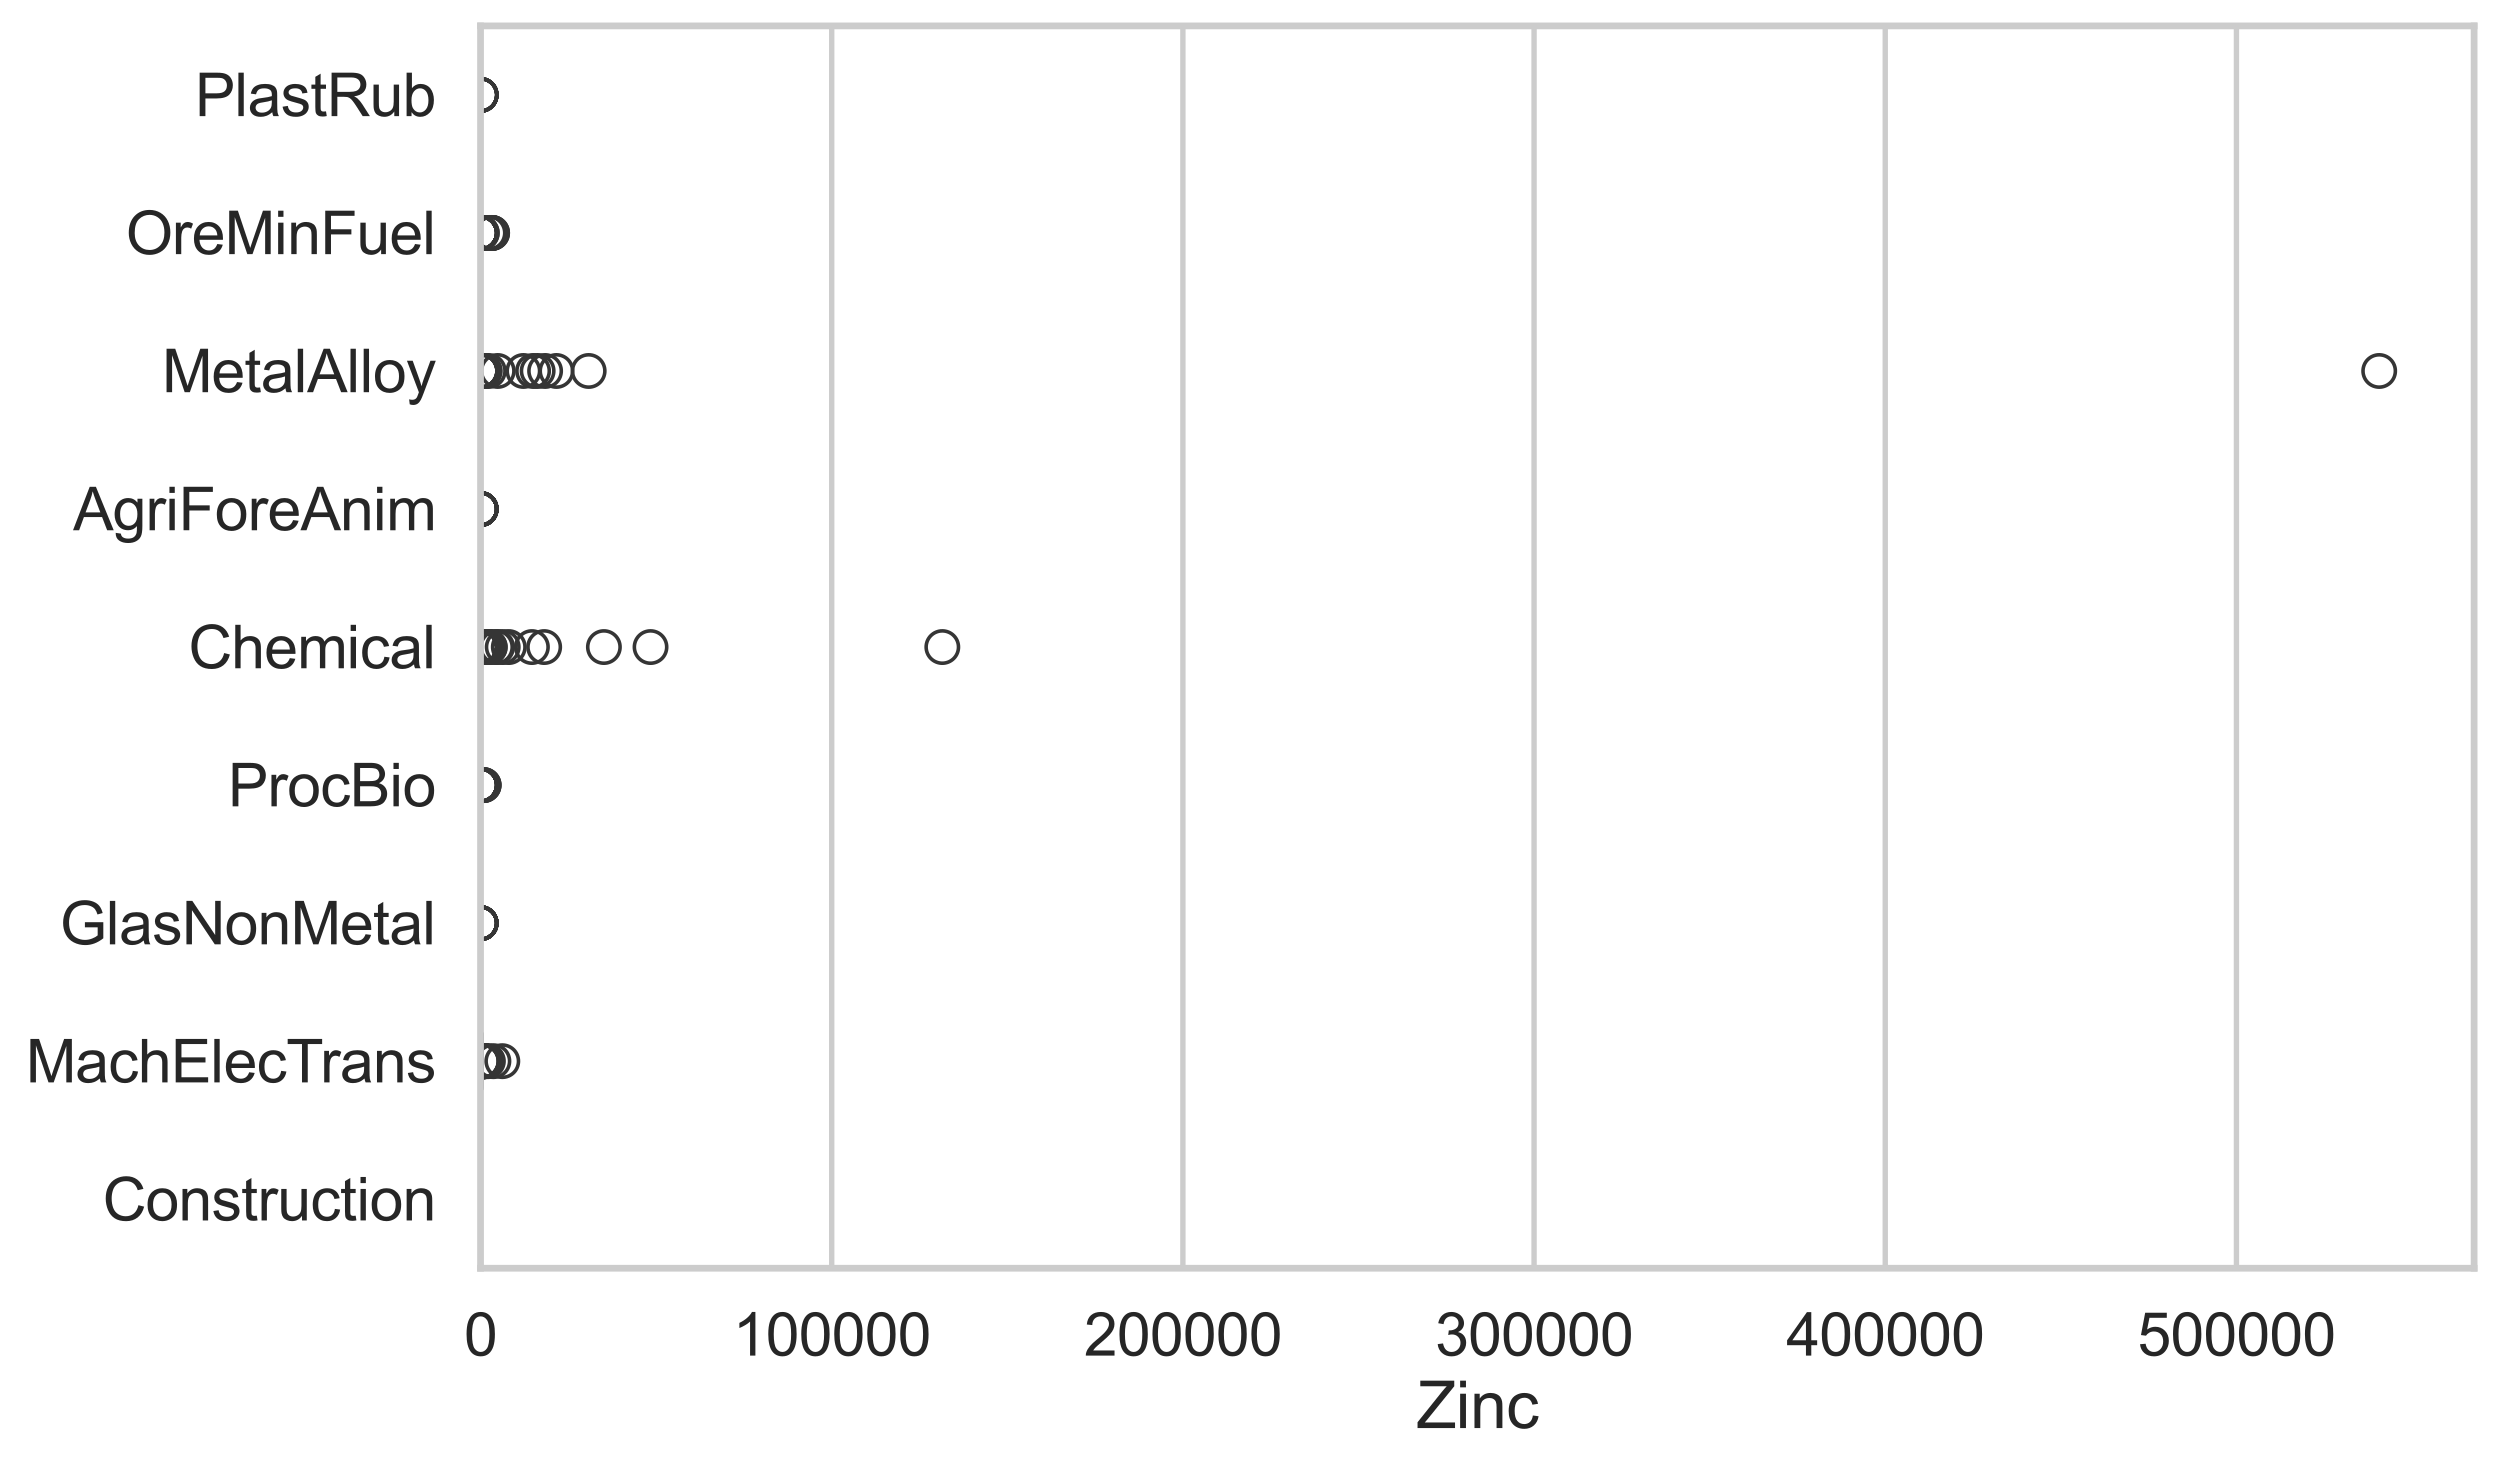 <?xml version="1.0" encoding="utf-8" standalone="no"?>
<!DOCTYPE svg PUBLIC "-//W3C//DTD SVG 1.1//EN"
  "http://www.w3.org/Graphics/SVG/1.1/DTD/svg11.dtd">
<svg xmlns:xlink="http://www.w3.org/1999/xlink" width="695.577pt" height="408.111pt" viewBox="0 0 695.577 408.111" xmlns="http://www.w3.org/2000/svg" version="1.1">
 <defs>
  <style type="text/css">*{stroke-linejoin: round; stroke-linecap: butt}</style>
 </defs>
 <g id="figure_1">
  <g id="patch_1">
   <path d="M 0 408.111 
L 695.577 408.111 
L 695.577 0 
L 0 0 
z
" style="fill: #ffffff"/>
  </g>
  <g id="axes_1">
   <g id="patch_2">
    <path d="M 133.697 352.86 
L 688.377 352.86 
L 688.377 7.2 
L 133.697 7.2 
z
" style="fill: #ffffff"/>
   </g>
   <g id="matplotlib.axis_1">
    <g id="xtick_1">
     <g id="line2d_1">
      <path d="M 133.697 352.86 
L 133.697 7.2 
" clip-path="url(#padc899a356)" style="fill: none; stroke: #cccccc; stroke-width: 1.5; stroke-linecap: round"/>
     </g>
     <g id="text_1">
      <!-- 0 -->
      <g style="fill: #262626" transform="translate(129.109 377.17) scale(0.165 -0.165)">
       <defs>
        <path id="ArialMT-30" d="M 266 2259 
Q 266 3072 433 3567 
Q 600 4063 929 4331 
Q 1259 4600 1759 4600 
Q 2128 4600 2406 4451 
Q 2684 4303 2865 4023 
Q 3047 3744 3150 3342 
Q 3253 2941 3253 2259 
Q 3253 1453 3087 958 
Q 2922 463 2592 192 
Q 2263 -78 1759 -78 
Q 1097 -78 719 397 
Q 266 969 266 2259 
z
M 844 2259 
Q 844 1131 1108 757 
Q 1372 384 1759 384 
Q 2147 384 2411 759 
Q 2675 1134 2675 2259 
Q 2675 3391 2411 3762 
Q 2147 4134 1753 4134 
Q 1366 4134 1134 3806 
Q 844 3388 844 2259 
z
" transform="scale(0.016)"/>
       </defs>
       <use xlink:href="#ArialMT-30"/>
      </g>
     </g>
    </g>
    <g id="xtick_2">
     <g id="line2d_2">
      <path d="M 231.407 352.86 
L 231.407 7.2 
" clip-path="url(#padc899a356)" style="fill: none; stroke: #cccccc; stroke-width: 1.5; stroke-linecap: round"/>
     </g>
     <g id="text_2">
      <!-- 100000 -->
      <g style="fill: #262626" transform="translate(203.88 377.17) scale(0.165 -0.165)">
       <defs>
        <path id="ArialMT-31" d="M 2384 0 
L 1822 0 
L 1822 3584 
Q 1619 3391 1289 3197 
Q 959 3003 697 2906 
L 697 3450 
Q 1169 3672 1522 3987 
Q 1875 4303 2022 4600 
L 2384 4600 
L 2384 0 
z
" transform="scale(0.016)"/>
       </defs>
       <use xlink:href="#ArialMT-31"/>
       <use xlink:href="#ArialMT-30" transform="translate(55.615 0)"/>
       <use xlink:href="#ArialMT-30" transform="translate(111.23 0)"/>
       <use xlink:href="#ArialMT-30" transform="translate(166.846 0)"/>
       <use xlink:href="#ArialMT-30" transform="translate(222.461 0)"/>
       <use xlink:href="#ArialMT-30" transform="translate(278.076 0)"/>
      </g>
     </g>
    </g>
    <g id="xtick_3">
     <g id="line2d_3">
      <path d="M 329.116 352.86 
L 329.116 7.2 
" clip-path="url(#padc899a356)" style="fill: none; stroke: #cccccc; stroke-width: 1.5; stroke-linecap: round"/>
     </g>
     <g id="text_3">
      <!-- 200000 -->
      <g style="fill: #262626" transform="translate(301.59 377.17) scale(0.165 -0.165)">
       <defs>
        <path id="ArialMT-32" d="M 3222 541 
L 3222 0 
L 194 0 
Q 188 203 259 391 
Q 375 700 629 1000 
Q 884 1300 1366 1694 
Q 2113 2306 2375 2664 
Q 2638 3022 2638 3341 
Q 2638 3675 2398 3904 
Q 2159 4134 1775 4134 
Q 1369 4134 1125 3890 
Q 881 3647 878 3216 
L 300 3275 
Q 359 3922 746 4261 
Q 1134 4600 1788 4600 
Q 2447 4600 2831 4234 
Q 3216 3869 3216 3328 
Q 3216 3053 3103 2787 
Q 2991 2522 2730 2228 
Q 2469 1934 1863 1422 
Q 1356 997 1212 845 
Q 1069 694 975 541 
L 3222 541 
z
" transform="scale(0.016)"/>
       </defs>
       <use xlink:href="#ArialMT-32"/>
       <use xlink:href="#ArialMT-30" transform="translate(55.615 0)"/>
       <use xlink:href="#ArialMT-30" transform="translate(111.23 0)"/>
       <use xlink:href="#ArialMT-30" transform="translate(166.846 0)"/>
       <use xlink:href="#ArialMT-30" transform="translate(222.461 0)"/>
       <use xlink:href="#ArialMT-30" transform="translate(278.076 0)"/>
      </g>
     </g>
    </g>
    <g id="xtick_4">
     <g id="line2d_4">
      <path d="M 426.826 352.86 
L 426.826 7.2 
" clip-path="url(#padc899a356)" style="fill: none; stroke: #cccccc; stroke-width: 1.5; stroke-linecap: round"/>
     </g>
     <g id="text_4">
      <!-- 300000 -->
      <g style="fill: #262626" transform="translate(399.3 377.17) scale(0.165 -0.165)">
       <defs>
        <path id="ArialMT-33" d="M 269 1209 
L 831 1284 
Q 928 806 1161 595 
Q 1394 384 1728 384 
Q 2125 384 2398 659 
Q 2672 934 2672 1341 
Q 2672 1728 2419 1979 
Q 2166 2231 1775 2231 
Q 1616 2231 1378 2169 
L 1441 2663 
Q 1497 2656 1531 2656 
Q 1891 2656 2178 2843 
Q 2466 3031 2466 3422 
Q 2466 3731 2256 3934 
Q 2047 4138 1716 4138 
Q 1388 4138 1169 3931 
Q 950 3725 888 3313 
L 325 3413 
Q 428 3978 793 4289 
Q 1159 4600 1703 4600 
Q 2078 4600 2393 4439 
Q 2709 4278 2876 4000 
Q 3044 3722 3044 3409 
Q 3044 3113 2884 2869 
Q 2725 2625 2413 2481 
Q 2819 2388 3044 2092 
Q 3269 1797 3269 1353 
Q 3269 753 2831 336 
Q 2394 -81 1725 -81 
Q 1122 -81 723 278 
Q 325 638 269 1209 
z
" transform="scale(0.016)"/>
       </defs>
       <use xlink:href="#ArialMT-33"/>
       <use xlink:href="#ArialMT-30" transform="translate(55.615 0)"/>
       <use xlink:href="#ArialMT-30" transform="translate(111.23 0)"/>
       <use xlink:href="#ArialMT-30" transform="translate(166.846 0)"/>
       <use xlink:href="#ArialMT-30" transform="translate(222.461 0)"/>
       <use xlink:href="#ArialMT-30" transform="translate(278.076 0)"/>
      </g>
     </g>
    </g>
    <g id="xtick_5">
     <g id="line2d_5">
      <path d="M 524.536 352.86 
L 524.536 7.2 
" clip-path="url(#padc899a356)" style="fill: none; stroke: #cccccc; stroke-width: 1.5; stroke-linecap: round"/>
     </g>
     <g id="text_5">
      <!-- 400000 -->
      <g style="fill: #262626" transform="translate(497.009 377.17) scale(0.165 -0.165)">
       <defs>
        <path id="ArialMT-34" d="M 2069 0 
L 2069 1097 
L 81 1097 
L 81 1613 
L 2172 4581 
L 2631 4581 
L 2631 1613 
L 3250 1613 
L 3250 1097 
L 2631 1097 
L 2631 0 
L 2069 0 
z
M 2069 1613 
L 2069 3678 
L 634 1613 
L 2069 1613 
z
" transform="scale(0.016)"/>
       </defs>
       <use xlink:href="#ArialMT-34"/>
       <use xlink:href="#ArialMT-30" transform="translate(55.615 0)"/>
       <use xlink:href="#ArialMT-30" transform="translate(111.23 0)"/>
       <use xlink:href="#ArialMT-30" transform="translate(166.846 0)"/>
       <use xlink:href="#ArialMT-30" transform="translate(222.461 0)"/>
       <use xlink:href="#ArialMT-30" transform="translate(278.076 0)"/>
      </g>
     </g>
    </g>
    <g id="xtick_6">
     <g id="line2d_6">
      <path d="M 622.246 352.86 
L 622.246 7.2 
" clip-path="url(#padc899a356)" style="fill: none; stroke: #cccccc; stroke-width: 1.5; stroke-linecap: round"/>
     </g>
     <g id="text_6">
      <!-- 500000 -->
      <g style="fill: #262626" transform="translate(594.719 377.17) scale(0.165 -0.165)">
       <defs>
        <path id="ArialMT-35" d="M 266 1200 
L 856 1250 
Q 922 819 1161 601 
Q 1400 384 1738 384 
Q 2144 384 2425 690 
Q 2706 997 2706 1503 
Q 2706 1984 2436 2262 
Q 2166 2541 1728 2541 
Q 1456 2541 1237 2417 
Q 1019 2294 894 2097 
L 366 2166 
L 809 4519 
L 3088 4519 
L 3088 3981 
L 1259 3981 
L 1013 2750 
Q 1425 3038 1878 3038 
Q 2478 3038 2890 2622 
Q 3303 2206 3303 1553 
Q 3303 931 2941 478 
Q 2500 -78 1738 -78 
Q 1113 -78 717 272 
Q 322 622 266 1200 
z
" transform="scale(0.016)"/>
       </defs>
       <use xlink:href="#ArialMT-35"/>
       <use xlink:href="#ArialMT-30" transform="translate(55.615 0)"/>
       <use xlink:href="#ArialMT-30" transform="translate(111.23 0)"/>
       <use xlink:href="#ArialMT-30" transform="translate(166.846 0)"/>
       <use xlink:href="#ArialMT-30" transform="translate(222.461 0)"/>
       <use xlink:href="#ArialMT-30" transform="translate(278.076 0)"/>
      </g>
     </g>
    </g>
    <g id="text_7">
     <!-- Zinc -->
     <g style="fill: #262626" transform="translate(394.035 397.334) scale(0.18 -0.18)">
      <defs>
       <path id="ArialMT-5a" d="M 128 0 
L 128 563 
L 2475 3497 
Q 2725 3809 2950 4041 
L 394 4041 
L 394 4581 
L 3675 4581 
L 3675 4041 
L 1103 863 
L 825 541 
L 3750 541 
L 3750 0 
L 128 0 
z
" transform="scale(0.016)"/>
       <path id="ArialMT-69" d="M 425 3934 
L 425 4581 
L 988 4581 
L 988 3934 
L 425 3934 
z
M 425 0 
L 425 3319 
L 988 3319 
L 988 0 
L 425 0 
z
" transform="scale(0.016)"/>
       <path id="ArialMT-6e" d="M 422 0 
L 422 3319 
L 928 3319 
L 928 2847 
Q 1294 3394 1984 3394 
Q 2284 3394 2536 3286 
Q 2788 3178 2913 3003 
Q 3038 2828 3088 2588 
Q 3119 2431 3119 2041 
L 3119 0 
L 2556 0 
L 2556 2019 
Q 2556 2363 2490 2533 
Q 2425 2703 2258 2804 
Q 2091 2906 1866 2906 
Q 1506 2906 1245 2678 
Q 984 2450 984 1813 
L 984 0 
L 422 0 
z
" transform="scale(0.016)"/>
       <path id="ArialMT-63" d="M 2588 1216 
L 3141 1144 
Q 3050 572 2676 248 
Q 2303 -75 1759 -75 
Q 1078 -75 664 370 
Q 250 816 250 1647 
Q 250 2184 428 2587 
Q 606 2991 970 3192 
Q 1334 3394 1763 3394 
Q 2303 3394 2647 3120 
Q 2991 2847 3088 2344 
L 2541 2259 
Q 2463 2594 2264 2762 
Q 2066 2931 1784 2931 
Q 1359 2931 1093 2626 
Q 828 2322 828 1663 
Q 828 994 1084 691 
Q 1341 388 1753 388 
Q 2084 388 2306 591 
Q 2528 794 2588 1216 
z
" transform="scale(0.016)"/>
      </defs>
      <use xlink:href="#ArialMT-5a"/>
      <use xlink:href="#ArialMT-69" transform="translate(61.084 0)"/>
      <use xlink:href="#ArialMT-6e" transform="translate(83.301 0)"/>
      <use xlink:href="#ArialMT-63" transform="translate(138.916 0)"/>
     </g>
    </g>
   </g>
   <g id="matplotlib.axis_2">
    <g id="ytick_1">
     <g id="text_8">
      <!-- PlastRub -->
      <g style="fill: #262626" transform="translate(54.248 32.309) scale(0.165 -0.165)">
       <defs>
        <path id="ArialMT-50" d="M 494 0 
L 494 4581 
L 2222 4581 
Q 2678 4581 2919 4538 
Q 3256 4481 3484 4323 
Q 3713 4166 3852 3881 
Q 3991 3597 3991 3256 
Q 3991 2672 3619 2267 
Q 3247 1863 2275 1863 
L 1100 1863 
L 1100 0 
L 494 0 
z
M 1100 2403 
L 2284 2403 
Q 2872 2403 3119 2622 
Q 3366 2841 3366 3238 
Q 3366 3525 3220 3729 
Q 3075 3934 2838 4000 
Q 2684 4041 2272 4041 
L 1100 4041 
L 1100 2403 
z
" transform="scale(0.016)"/>
        <path id="ArialMT-6c" d="M 409 0 
L 409 4581 
L 972 4581 
L 972 0 
L 409 0 
z
" transform="scale(0.016)"/>
        <path id="ArialMT-61" d="M 2588 409 
Q 2275 144 1986 34 
Q 1697 -75 1366 -75 
Q 819 -75 525 192 
Q 231 459 231 875 
Q 231 1119 342 1320 
Q 453 1522 633 1644 
Q 813 1766 1038 1828 
Q 1203 1872 1538 1913 
Q 2219 1994 2541 2106 
Q 2544 2222 2544 2253 
Q 2544 2597 2384 2738 
Q 2169 2928 1744 2928 
Q 1347 2928 1158 2789 
Q 969 2650 878 2297 
L 328 2372 
Q 403 2725 575 2942 
Q 747 3159 1072 3276 
Q 1397 3394 1825 3394 
Q 2250 3394 2515 3294 
Q 2781 3194 2906 3042 
Q 3031 2891 3081 2659 
Q 3109 2516 3109 2141 
L 3109 1391 
Q 3109 606 3145 398 
Q 3181 191 3288 0 
L 2700 0 
Q 2613 175 2588 409 
z
M 2541 1666 
Q 2234 1541 1622 1453 
Q 1275 1403 1131 1340 
Q 988 1278 909 1158 
Q 831 1038 831 891 
Q 831 666 1001 516 
Q 1172 366 1500 366 
Q 1825 366 2078 508 
Q 2331 650 2450 897 
Q 2541 1088 2541 1459 
L 2541 1666 
z
" transform="scale(0.016)"/>
        <path id="ArialMT-73" d="M 197 991 
L 753 1078 
Q 800 744 1014 566 
Q 1228 388 1613 388 
Q 2000 388 2187 545 
Q 2375 703 2375 916 
Q 2375 1106 2209 1216 
Q 2094 1291 1634 1406 
Q 1016 1563 777 1677 
Q 538 1791 414 1992 
Q 291 2194 291 2438 
Q 291 2659 392 2848 
Q 494 3038 669 3163 
Q 800 3259 1026 3326 
Q 1253 3394 1513 3394 
Q 1903 3394 2198 3281 
Q 2494 3169 2634 2976 
Q 2775 2784 2828 2463 
L 2278 2388 
Q 2241 2644 2061 2787 
Q 1881 2931 1553 2931 
Q 1166 2931 1000 2803 
Q 834 2675 834 2503 
Q 834 2394 903 2306 
Q 972 2216 1119 2156 
Q 1203 2125 1616 2013 
Q 2213 1853 2448 1751 
Q 2684 1650 2818 1456 
Q 2953 1263 2953 975 
Q 2953 694 2789 445 
Q 2625 197 2315 61 
Q 2006 -75 1616 -75 
Q 969 -75 630 194 
Q 291 463 197 991 
z
" transform="scale(0.016)"/>
        <path id="ArialMT-74" d="M 1650 503 
L 1731 6 
Q 1494 -44 1306 -44 
Q 1000 -44 831 53 
Q 663 150 594 308 
Q 525 466 525 972 
L 525 2881 
L 113 2881 
L 113 3319 
L 525 3319 
L 525 4141 
L 1084 4478 
L 1084 3319 
L 1650 3319 
L 1650 2881 
L 1084 2881 
L 1084 941 
Q 1084 700 1114 631 
Q 1144 563 1211 522 
Q 1278 481 1403 481 
Q 1497 481 1650 503 
z
" transform="scale(0.016)"/>
        <path id="ArialMT-52" d="M 503 0 
L 503 4581 
L 2534 4581 
Q 3147 4581 3465 4457 
Q 3784 4334 3975 4021 
Q 4166 3709 4166 3331 
Q 4166 2844 3850 2509 
Q 3534 2175 2875 2084 
Q 3116 1969 3241 1856 
Q 3506 1613 3744 1247 
L 4541 0 
L 3778 0 
L 3172 953 
Q 2906 1366 2734 1584 
Q 2563 1803 2427 1890 
Q 2291 1978 2150 2013 
Q 2047 2034 1813 2034 
L 1109 2034 
L 1109 0 
L 503 0 
z
M 1109 2559 
L 2413 2559 
Q 2828 2559 3062 2645 
Q 3297 2731 3419 2920 
Q 3541 3109 3541 3331 
Q 3541 3656 3305 3865 
Q 3069 4075 2559 4075 
L 1109 4075 
L 1109 2559 
z
" transform="scale(0.016)"/>
        <path id="ArialMT-75" d="M 2597 0 
L 2597 488 
Q 2209 -75 1544 -75 
Q 1250 -75 995 37 
Q 741 150 617 320 
Q 494 491 444 738 
Q 409 903 409 1263 
L 409 3319 
L 972 3319 
L 972 1478 
Q 972 1038 1006 884 
Q 1059 663 1231 536 
Q 1403 409 1656 409 
Q 1909 409 2131 539 
Q 2353 669 2445 892 
Q 2538 1116 2538 1541 
L 2538 3319 
L 3100 3319 
L 3100 0 
L 2597 0 
z
" transform="scale(0.016)"/>
        <path id="ArialMT-62" d="M 941 0 
L 419 0 
L 419 4581 
L 981 4581 
L 981 2947 
Q 1338 3394 1891 3394 
Q 2197 3394 2470 3270 
Q 2744 3147 2920 2923 
Q 3097 2700 3197 2384 
Q 3297 2069 3297 1709 
Q 3297 856 2875 390 
Q 2453 -75 1863 -75 
Q 1275 -75 941 416 
L 941 0 
z
M 934 1684 
Q 934 1088 1097 822 
Q 1363 388 1816 388 
Q 2184 388 2453 708 
Q 2722 1028 2722 1663 
Q 2722 2313 2464 2622 
Q 2206 2931 1841 2931 
Q 1472 2931 1203 2611 
Q 934 2291 934 1684 
z
" transform="scale(0.016)"/>
       </defs>
       <use xlink:href="#ArialMT-50"/>
       <use xlink:href="#ArialMT-6c" transform="translate(66.699 0)"/>
       <use xlink:href="#ArialMT-61" transform="translate(88.916 0)"/>
       <use xlink:href="#ArialMT-73" transform="translate(144.531 0)"/>
       <use xlink:href="#ArialMT-74" transform="translate(194.531 0)"/>
       <use xlink:href="#ArialMT-52" transform="translate(222.314 0)"/>
       <use xlink:href="#ArialMT-75" transform="translate(294.531 0)"/>
       <use xlink:href="#ArialMT-62" transform="translate(350.146 0)"/>
      </g>
     </g>
    </g>
    <g id="ytick_2">
     <g id="text_9">
      <!-- OreMinFuel -->
      <g style="fill: #262626" transform="translate(35.013 70.715) scale(0.165 -0.165)">
       <defs>
        <path id="ArialMT-4f" d="M 309 2231 
Q 309 3372 921 4017 
Q 1534 4663 2503 4663 
Q 3138 4663 3647 4359 
Q 4156 4056 4423 3514 
Q 4691 2972 4691 2284 
Q 4691 1588 4409 1038 
Q 4128 488 3612 205 
Q 3097 -78 2500 -78 
Q 1853 -78 1343 234 
Q 834 547 571 1087 
Q 309 1628 309 2231 
z
M 934 2222 
Q 934 1394 1379 917 
Q 1825 441 2497 441 
Q 3181 441 3623 922 
Q 4066 1403 4066 2288 
Q 4066 2847 3877 3264 
Q 3688 3681 3323 3911 
Q 2959 4141 2506 4141 
Q 1863 4141 1398 3698 
Q 934 3256 934 2222 
z
" transform="scale(0.016)"/>
        <path id="ArialMT-72" d="M 416 0 
L 416 3319 
L 922 3319 
L 922 2816 
Q 1116 3169 1280 3281 
Q 1444 3394 1641 3394 
Q 1925 3394 2219 3213 
L 2025 2691 
Q 1819 2813 1613 2813 
Q 1428 2813 1281 2702 
Q 1134 2591 1072 2394 
Q 978 2094 978 1738 
L 978 0 
L 416 0 
z
" transform="scale(0.016)"/>
        <path id="ArialMT-65" d="M 2694 1069 
L 3275 997 
Q 3138 488 2766 206 
Q 2394 -75 1816 -75 
Q 1088 -75 661 373 
Q 234 822 234 1631 
Q 234 2469 665 2931 
Q 1097 3394 1784 3394 
Q 2450 3394 2872 2941 
Q 3294 2488 3294 1666 
Q 3294 1616 3291 1516 
L 816 1516 
Q 847 969 1125 678 
Q 1403 388 1819 388 
Q 2128 388 2347 550 
Q 2566 713 2694 1069 
z
M 847 1978 
L 2700 1978 
Q 2663 2397 2488 2606 
Q 2219 2931 1791 2931 
Q 1403 2931 1139 2672 
Q 875 2413 847 1978 
z
" transform="scale(0.016)"/>
        <path id="ArialMT-4d" d="M 475 0 
L 475 4581 
L 1388 4581 
L 2472 1338 
Q 2622 884 2691 659 
Q 2769 909 2934 1394 
L 4031 4581 
L 4847 4581 
L 4847 0 
L 4263 0 
L 4263 3834 
L 2931 0 
L 2384 0 
L 1059 3900 
L 1059 0 
L 475 0 
z
" transform="scale(0.016)"/>
        <path id="ArialMT-46" d="M 525 0 
L 525 4581 
L 3616 4581 
L 3616 4041 
L 1131 4041 
L 1131 2622 
L 3281 2622 
L 3281 2081 
L 1131 2081 
L 1131 0 
L 525 0 
z
" transform="scale(0.016)"/>
       </defs>
       <use xlink:href="#ArialMT-4f"/>
       <use xlink:href="#ArialMT-72" transform="translate(77.783 0)"/>
       <use xlink:href="#ArialMT-65" transform="translate(111.084 0)"/>
       <use xlink:href="#ArialMT-4d" transform="translate(166.699 0)"/>
       <use xlink:href="#ArialMT-69" transform="translate(250 0)"/>
       <use xlink:href="#ArialMT-6e" transform="translate(272.217 0)"/>
       <use xlink:href="#ArialMT-46" transform="translate(327.832 0)"/>
       <use xlink:href="#ArialMT-75" transform="translate(388.916 0)"/>
       <use xlink:href="#ArialMT-65" transform="translate(444.531 0)"/>
       <use xlink:href="#ArialMT-6c" transform="translate(500.146 0)"/>
      </g>
     </g>
    </g>
    <g id="ytick_3">
     <g id="text_10">
      <!-- MetalAlloy -->
      <g style="fill: #262626" transform="translate(45.088 109.122) scale(0.165 -0.165)">
       <defs>
        <path id="ArialMT-41" d="M -9 0 
L 1750 4581 
L 2403 4581 
L 4278 0 
L 3588 0 
L 3053 1388 
L 1138 1388 
L 634 0 
L -9 0 
z
M 1313 1881 
L 2866 1881 
L 2388 3150 
Q 2169 3728 2063 4100 
Q 1975 3659 1816 3225 
L 1313 1881 
z
" transform="scale(0.016)"/>
        <path id="ArialMT-6f" d="M 213 1659 
Q 213 2581 725 3025 
Q 1153 3394 1769 3394 
Q 2453 3394 2887 2945 
Q 3322 2497 3322 1706 
Q 3322 1066 3130 698 
Q 2938 331 2570 128 
Q 2203 -75 1769 -75 
Q 1072 -75 642 372 
Q 213 819 213 1659 
z
M 791 1659 
Q 791 1022 1069 705 
Q 1347 388 1769 388 
Q 2188 388 2466 706 
Q 2744 1025 2744 1678 
Q 2744 2294 2464 2611 
Q 2184 2928 1769 2928 
Q 1347 2928 1069 2612 
Q 791 2297 791 1659 
z
" transform="scale(0.016)"/>
        <path id="ArialMT-79" d="M 397 -1278 
L 334 -750 
Q 519 -800 656 -800 
Q 844 -800 956 -737 
Q 1069 -675 1141 -563 
Q 1194 -478 1313 -144 
Q 1328 -97 1363 -6 
L 103 3319 
L 709 3319 
L 1400 1397 
Q 1534 1031 1641 628 
Q 1738 1016 1872 1384 
L 2581 3319 
L 3144 3319 
L 1881 -56 
Q 1678 -603 1566 -809 
Q 1416 -1088 1222 -1217 
Q 1028 -1347 759 -1347 
Q 597 -1347 397 -1278 
z
" transform="scale(0.016)"/>
       </defs>
       <use xlink:href="#ArialMT-4d"/>
       <use xlink:href="#ArialMT-65" transform="translate(83.301 0)"/>
       <use xlink:href="#ArialMT-74" transform="translate(138.916 0)"/>
       <use xlink:href="#ArialMT-61" transform="translate(166.699 0)"/>
       <use xlink:href="#ArialMT-6c" transform="translate(222.314 0)"/>
       <use xlink:href="#ArialMT-41" transform="translate(244.531 0)"/>
       <use xlink:href="#ArialMT-6c" transform="translate(311.23 0)"/>
       <use xlink:href="#ArialMT-6c" transform="translate(333.447 0)"/>
       <use xlink:href="#ArialMT-6f" transform="translate(355.664 0)"/>
       <use xlink:href="#ArialMT-79" transform="translate(411.279 0)"/>
      </g>
     </g>
    </g>
    <g id="ytick_4">
     <g id="text_11">
      <!-- AgriForeAnim -->
      <g style="fill: #262626" transform="translate(20.341 147.529) scale(0.165 -0.165)">
       <defs>
        <path id="ArialMT-67" d="M 319 -275 
L 866 -356 
Q 900 -609 1056 -725 
Q 1266 -881 1628 -881 
Q 2019 -881 2231 -725 
Q 2444 -569 2519 -288 
Q 2563 -116 2559 434 
Q 2191 0 1641 0 
Q 956 0 581 494 
Q 206 988 206 1678 
Q 206 2153 378 2554 
Q 550 2956 876 3175 
Q 1203 3394 1644 3394 
Q 2231 3394 2613 2919 
L 2613 3319 
L 3131 3319 
L 3131 450 
Q 3131 -325 2973 -648 
Q 2816 -972 2473 -1159 
Q 2131 -1347 1631 -1347 
Q 1038 -1347 672 -1080 
Q 306 -813 319 -275 
z
M 784 1719 
Q 784 1066 1043 766 
Q 1303 466 1694 466 
Q 2081 466 2343 764 
Q 2606 1063 2606 1700 
Q 2606 2309 2336 2618 
Q 2066 2928 1684 2928 
Q 1309 2928 1046 2623 
Q 784 2319 784 1719 
z
" transform="scale(0.016)"/>
        <path id="ArialMT-6d" d="M 422 0 
L 422 3319 
L 925 3319 
L 925 2853 
Q 1081 3097 1340 3245 
Q 1600 3394 1931 3394 
Q 2300 3394 2536 3241 
Q 2772 3088 2869 2813 
Q 3263 3394 3894 3394 
Q 4388 3394 4653 3120 
Q 4919 2847 4919 2278 
L 4919 0 
L 4359 0 
L 4359 2091 
Q 4359 2428 4304 2576 
Q 4250 2725 4106 2815 
Q 3963 2906 3769 2906 
Q 3419 2906 3187 2673 
Q 2956 2441 2956 1928 
L 2956 0 
L 2394 0 
L 2394 2156 
Q 2394 2531 2256 2718 
Q 2119 2906 1806 2906 
Q 1569 2906 1367 2781 
Q 1166 2656 1075 2415 
Q 984 2175 984 1722 
L 984 0 
L 422 0 
z
" transform="scale(0.016)"/>
       </defs>
       <use xlink:href="#ArialMT-41"/>
       <use xlink:href="#ArialMT-67" transform="translate(66.699 0)"/>
       <use xlink:href="#ArialMT-72" transform="translate(122.314 0)"/>
       <use xlink:href="#ArialMT-69" transform="translate(155.615 0)"/>
       <use xlink:href="#ArialMT-46" transform="translate(177.832 0)"/>
       <use xlink:href="#ArialMT-6f" transform="translate(238.916 0)"/>
       <use xlink:href="#ArialMT-72" transform="translate(294.531 0)"/>
       <use xlink:href="#ArialMT-65" transform="translate(327.832 0)"/>
       <use xlink:href="#ArialMT-41" transform="translate(383.447 0)"/>
       <use xlink:href="#ArialMT-6e" transform="translate(450.146 0)"/>
       <use xlink:href="#ArialMT-69" transform="translate(505.762 0)"/>
       <use xlink:href="#ArialMT-6d" transform="translate(527.979 0)"/>
      </g>
     </g>
    </g>
    <g id="ytick_5">
     <g id="text_12">
      <!-- Chemical -->
      <g style="fill: #262626" transform="translate(52.428 185.935) scale(0.165 -0.165)">
       <defs>
        <path id="ArialMT-43" d="M 3763 1606 
L 4369 1453 
Q 4178 706 3683 314 
Q 3188 -78 2472 -78 
Q 1731 -78 1267 223 
Q 803 525 561 1097 
Q 319 1669 319 2325 
Q 319 3041 592 3573 
Q 866 4106 1370 4382 
Q 1875 4659 2481 4659 
Q 3169 4659 3637 4309 
Q 4106 3959 4291 3325 
L 3694 3184 
Q 3534 3684 3231 3912 
Q 2928 4141 2469 4141 
Q 1941 4141 1586 3887 
Q 1231 3634 1087 3207 
Q 944 2781 944 2328 
Q 944 1744 1114 1308 
Q 1284 872 1643 656 
Q 2003 441 2422 441 
Q 2931 441 3284 734 
Q 3638 1028 3763 1606 
z
" transform="scale(0.016)"/>
        <path id="ArialMT-68" d="M 422 0 
L 422 4581 
L 984 4581 
L 984 2938 
Q 1378 3394 1978 3394 
Q 2347 3394 2619 3248 
Q 2891 3103 3008 2847 
Q 3125 2591 3125 2103 
L 3125 0 
L 2563 0 
L 2563 2103 
Q 2563 2525 2380 2717 
Q 2197 2909 1863 2909 
Q 1613 2909 1392 2779 
Q 1172 2650 1078 2428 
Q 984 2206 984 1816 
L 984 0 
L 422 0 
z
" transform="scale(0.016)"/>
       </defs>
       <use xlink:href="#ArialMT-43"/>
       <use xlink:href="#ArialMT-68" transform="translate(72.217 0)"/>
       <use xlink:href="#ArialMT-65" transform="translate(127.832 0)"/>
       <use xlink:href="#ArialMT-6d" transform="translate(183.447 0)"/>
       <use xlink:href="#ArialMT-69" transform="translate(266.748 0)"/>
       <use xlink:href="#ArialMT-63" transform="translate(288.965 0)"/>
       <use xlink:href="#ArialMT-61" transform="translate(338.965 0)"/>
       <use xlink:href="#ArialMT-6c" transform="translate(394.58 0)"/>
      </g>
     </g>
    </g>
    <g id="ytick_6">
     <g id="text_13">
      <!-- ProcBio -->
      <g style="fill: #262626" transform="translate(63.424 224.342) scale(0.165 -0.165)">
       <defs>
        <path id="ArialMT-42" d="M 469 0 
L 469 4581 
L 2188 4581 
Q 2713 4581 3030 4442 
Q 3347 4303 3526 4014 
Q 3706 3725 3706 3409 
Q 3706 3116 3547 2856 
Q 3388 2597 3066 2438 
Q 3481 2316 3704 2022 
Q 3928 1728 3928 1328 
Q 3928 1006 3792 729 
Q 3656 453 3456 303 
Q 3256 153 2954 76 
Q 2653 0 2216 0 
L 469 0 
z
M 1075 2656 
L 2066 2656 
Q 2469 2656 2644 2709 
Q 2875 2778 2992 2937 
Q 3109 3097 3109 3338 
Q 3109 3566 3000 3739 
Q 2891 3913 2687 3977 
Q 2484 4041 1991 4041 
L 1075 4041 
L 1075 2656 
z
M 1075 541 
L 2216 541 
Q 2509 541 2628 563 
Q 2838 600 2978 687 
Q 3119 775 3209 942 
Q 3300 1109 3300 1328 
Q 3300 1584 3169 1773 
Q 3038 1963 2805 2039 
Q 2572 2116 2134 2116 
L 1075 2116 
L 1075 541 
z
" transform="scale(0.016)"/>
       </defs>
       <use xlink:href="#ArialMT-50"/>
       <use xlink:href="#ArialMT-72" transform="translate(66.699 0)"/>
       <use xlink:href="#ArialMT-6f" transform="translate(100 0)"/>
       <use xlink:href="#ArialMT-63" transform="translate(155.615 0)"/>
       <use xlink:href="#ArialMT-42" transform="translate(205.615 0)"/>
       <use xlink:href="#ArialMT-69" transform="translate(272.314 0)"/>
       <use xlink:href="#ArialMT-6f" transform="translate(294.531 0)"/>
      </g>
     </g>
    </g>
    <g id="ytick_7">
     <g id="text_14">
      <!-- GlasNonMetal -->
      <g style="fill: #262626" transform="translate(16.659 262.749) scale(0.165 -0.165)">
       <defs>
        <path id="ArialMT-47" d="M 2638 1797 
L 2638 2334 
L 4578 2338 
L 4578 638 
Q 4131 281 3656 101 
Q 3181 -78 2681 -78 
Q 2006 -78 1454 211 
Q 903 500 622 1047 
Q 341 1594 341 2269 
Q 341 2938 620 3517 
Q 900 4097 1425 4378 
Q 1950 4659 2634 4659 
Q 3131 4659 3532 4498 
Q 3934 4338 4162 4050 
Q 4391 3763 4509 3300 
L 3963 3150 
Q 3859 3500 3706 3700 
Q 3553 3900 3268 4020 
Q 2984 4141 2638 4141 
Q 2222 4141 1919 4014 
Q 1616 3888 1430 3681 
Q 1244 3475 1141 3228 
Q 966 2803 966 2306 
Q 966 1694 1177 1281 
Q 1388 869 1791 669 
Q 2194 469 2647 469 
Q 3041 469 3416 620 
Q 3791 772 3984 944 
L 3984 1797 
L 2638 1797 
z
" transform="scale(0.016)"/>
        <path id="ArialMT-4e" d="M 488 0 
L 488 4581 
L 1109 4581 
L 3516 984 
L 3516 4581 
L 4097 4581 
L 4097 0 
L 3475 0 
L 1069 3600 
L 1069 0 
L 488 0 
z
" transform="scale(0.016)"/>
       </defs>
       <use xlink:href="#ArialMT-47"/>
       <use xlink:href="#ArialMT-6c" transform="translate(77.783 0)"/>
       <use xlink:href="#ArialMT-61" transform="translate(100 0)"/>
       <use xlink:href="#ArialMT-73" transform="translate(155.615 0)"/>
       <use xlink:href="#ArialMT-4e" transform="translate(205.615 0)"/>
       <use xlink:href="#ArialMT-6f" transform="translate(277.832 0)"/>
       <use xlink:href="#ArialMT-6e" transform="translate(333.447 0)"/>
       <use xlink:href="#ArialMT-4d" transform="translate(389.062 0)"/>
       <use xlink:href="#ArialMT-65" transform="translate(472.363 0)"/>
       <use xlink:href="#ArialMT-74" transform="translate(527.979 0)"/>
       <use xlink:href="#ArialMT-61" transform="translate(555.762 0)"/>
       <use xlink:href="#ArialMT-6c" transform="translate(611.377 0)"/>
      </g>
     </g>
    </g>
    <g id="ytick_8">
     <g id="text_15">
      <!-- MachElecTrans -->
      <g style="fill: #262626" transform="translate(7.2 301.155) scale(0.165 -0.165)">
       <defs>
        <path id="ArialMT-45" d="M 506 0 
L 506 4581 
L 3819 4581 
L 3819 4041 
L 1113 4041 
L 1113 2638 
L 3647 2638 
L 3647 2100 
L 1113 2100 
L 1113 541 
L 3925 541 
L 3925 0 
L 506 0 
z
" transform="scale(0.016)"/>
        <path id="ArialMT-54" d="M 1659 0 
L 1659 4041 
L 150 4041 
L 150 4581 
L 3781 4581 
L 3781 4041 
L 2266 4041 
L 2266 0 
L 1659 0 
z
" transform="scale(0.016)"/>
       </defs>
       <use xlink:href="#ArialMT-4d"/>
       <use xlink:href="#ArialMT-61" transform="translate(83.301 0)"/>
       <use xlink:href="#ArialMT-63" transform="translate(138.916 0)"/>
       <use xlink:href="#ArialMT-68" transform="translate(188.916 0)"/>
       <use xlink:href="#ArialMT-45" transform="translate(244.531 0)"/>
       <use xlink:href="#ArialMT-6c" transform="translate(311.23 0)"/>
       <use xlink:href="#ArialMT-65" transform="translate(333.447 0)"/>
       <use xlink:href="#ArialMT-63" transform="translate(389.062 0)"/>
       <use xlink:href="#ArialMT-54" transform="translate(439.062 0)"/>
       <use xlink:href="#ArialMT-72" transform="translate(496.396 0)"/>
       <use xlink:href="#ArialMT-61" transform="translate(529.697 0)"/>
       <use xlink:href="#ArialMT-6e" transform="translate(585.312 0)"/>
       <use xlink:href="#ArialMT-73" transform="translate(640.928 0)"/>
      </g>
     </g>
    </g>
    <g id="ytick_9">
     <g id="text_16">
      <!-- Construction -->
      <g style="fill: #262626" transform="translate(28.575 339.562) scale(0.165 -0.165)">
       <use xlink:href="#ArialMT-43"/>
       <use xlink:href="#ArialMT-6f" transform="translate(72.217 0)"/>
       <use xlink:href="#ArialMT-6e" transform="translate(127.832 0)"/>
       <use xlink:href="#ArialMT-73" transform="translate(183.447 0)"/>
       <use xlink:href="#ArialMT-74" transform="translate(233.447 0)"/>
       <use xlink:href="#ArialMT-72" transform="translate(261.23 0)"/>
       <use xlink:href="#ArialMT-75" transform="translate(294.531 0)"/>
       <use xlink:href="#ArialMT-63" transform="translate(350.146 0)"/>
       <use xlink:href="#ArialMT-74" transform="translate(400.146 0)"/>
       <use xlink:href="#ArialMT-69" transform="translate(427.93 0)"/>
       <use xlink:href="#ArialMT-6f" transform="translate(450.146 0)"/>
       <use xlink:href="#ArialMT-6e" transform="translate(505.762 0)"/>
      </g>
     </g>
    </g>
   </g>
   <g id="patch_3">
    <path d="M 133.697 11.041 
L 133.697 41.766 
L 133.699 41.766 
L 133.699 11.041 
L 133.697 11.041 
z
" clip-path="url(#padc899a356)" style="fill: #ca74db; stroke: #353535; stroke-linejoin: miter"/>
   </g>
   <g id="line2d_7">
    <path d="M 133.697 26.403 
L 133.697 26.403 
" clip-path="url(#padc899a356)" style="fill: none; stroke: #353535"/>
   </g>
   <g id="line2d_8">
    <path d="M 133.699 26.403 
L 133.702 26.403 
" clip-path="url(#padc899a356)" style="fill: none; stroke: #353535"/>
   </g>
   <g id="line2d_9">
    <path d="M 133.697 18.722 
L 133.697 34.085 
" clip-path="url(#padc899a356)" style="fill: none; stroke: #353535; stroke-linecap: round"/>
   </g>
   <g id="line2d_10">
    <path d="M 133.702 18.722 
L 133.702 34.085 
" clip-path="url(#padc899a356)" style="fill: none; stroke: #353535; stroke-linecap: round"/>
   </g>
   <g id="line2d_11">
    <defs>
     <path id="ma9a8967ed3" d="M 0 4.5 
C 1.193 4.5 2.338 4.026 3.182 3.182 
C 4.026 2.338 4.5 1.193 4.5 0 
C 4.5 -1.193 4.026 -2.338 3.182 -3.182 
C 2.338 -4.026 1.193 -4.5 0 -4.5 
C -1.193 -4.5 -2.338 -4.026 -3.182 -3.182 
C -4.026 -2.338 -4.5 -1.193 -4.5 0 
C -4.5 1.193 -4.026 2.338 -3.182 3.182 
C -2.338 4.026 -1.193 4.5 0 4.5 
z
" style="stroke: #353535"/>
    </defs>
    <g clip-path="url(#padc899a356)">
     <use xlink:href="#ma9a8967ed3" x="133.708" y="26.403" style="fill-opacity: 0; stroke: #353535"/>
     <use xlink:href="#ma9a8967ed3" x="133.731" y="26.403" style="fill-opacity: 0; stroke: #353535"/>
     <use xlink:href="#ma9a8967ed3" x="133.725" y="26.403" style="fill-opacity: 0; stroke: #353535"/>
     <use xlink:href="#ma9a8967ed3" x="133.704" y="26.403" style="fill-opacity: 0; stroke: #353535"/>
     <use xlink:href="#ma9a8967ed3" x="133.723" y="26.403" style="fill-opacity: 0; stroke: #353535"/>
     <use xlink:href="#ma9a8967ed3" x="133.723" y="26.403" style="fill-opacity: 0; stroke: #353535"/>
     <use xlink:href="#ma9a8967ed3" x="133.718" y="26.403" style="fill-opacity: 0; stroke: #353535"/>
     <use xlink:href="#ma9a8967ed3" x="133.729" y="26.403" style="fill-opacity: 0; stroke: #353535"/>
     <use xlink:href="#ma9a8967ed3" x="133.71" y="26.403" style="fill-opacity: 0; stroke: #353535"/>
     <use xlink:href="#ma9a8967ed3" x="133.716" y="26.403" style="fill-opacity: 0; stroke: #353535"/>
    </g>
   </g>
   <g id="patch_4">
    <path d="M 133.697 49.447 
L 133.697 80.173 
L 133.698 80.173 
L 133.698 49.447 
L 133.697 49.447 
z
" clip-path="url(#padc899a356)" style="fill: #5ca236; stroke: #353535; stroke-linejoin: miter"/>
   </g>
   <g id="line2d_12">
    <path d="M 133.697 64.81 
L 133.697 64.81 
" clip-path="url(#padc899a356)" style="fill: none; stroke: #353535"/>
   </g>
   <g id="line2d_13">
    <path d="M 133.698 64.81 
L 133.699 64.81 
" clip-path="url(#padc899a356)" style="fill: none; stroke: #353535"/>
   </g>
   <g id="line2d_14">
    <path d="M 133.697 57.129 
L 133.697 72.491 
" clip-path="url(#padc899a356)" style="fill: none; stroke: #353535; stroke-linecap: round"/>
   </g>
   <g id="line2d_15">
    <path d="M 133.699 57.129 
L 133.699 72.491 
" clip-path="url(#padc899a356)" style="fill: none; stroke: #353535; stroke-linecap: round"/>
   </g>
   <g id="line2d_16">
    <g clip-path="url(#padc899a356)">
     <use xlink:href="#ma9a8967ed3" x="136.748" y="64.81" style="fill-opacity: 0; stroke: #353535"/>
     <use xlink:href="#ma9a8967ed3" x="136.291" y="64.81" style="fill-opacity: 0; stroke: #353535"/>
     <use xlink:href="#ma9a8967ed3" x="133.699" y="64.81" style="fill-opacity: 0; stroke: #353535"/>
     <use xlink:href="#ma9a8967ed3" x="136.917" y="64.81" style="fill-opacity: 0; stroke: #353535"/>
     <use xlink:href="#ma9a8967ed3" x="133.708" y="64.81" style="fill-opacity: 0; stroke: #353535"/>
     <use xlink:href="#ma9a8967ed3" x="133.701" y="64.81" style="fill-opacity: 0; stroke: #353535"/>
     <use xlink:href="#ma9a8967ed3" x="136.294" y="64.81" style="fill-opacity: 0; stroke: #353535"/>
     <use xlink:href="#ma9a8967ed3" x="133.7" y="64.81" style="fill-opacity: 0; stroke: #353535"/>
     <use xlink:href="#ma9a8967ed3" x="133.699" y="64.81" style="fill-opacity: 0; stroke: #353535"/>
     <use xlink:href="#ma9a8967ed3" x="133.703" y="64.81" style="fill-opacity: 0; stroke: #353535"/>
     <use xlink:href="#ma9a8967ed3" x="133.699" y="64.81" style="fill-opacity: 0; stroke: #353535"/>
     <use xlink:href="#ma9a8967ed3" x="136.66" y="64.81" style="fill-opacity: 0; stroke: #353535"/>
     <use xlink:href="#ma9a8967ed3" x="136.3" y="64.81" style="fill-opacity: 0; stroke: #353535"/>
     <use xlink:href="#ma9a8967ed3" x="133.7" y="64.81" style="fill-opacity: 0; stroke: #353535"/>
     <use xlink:href="#ma9a8967ed3" x="136.66" y="64.81" style="fill-opacity: 0; stroke: #353535"/>
     <use xlink:href="#ma9a8967ed3" x="133.7" y="64.81" style="fill-opacity: 0; stroke: #353535"/>
     <use xlink:href="#ma9a8967ed3" x="136.681" y="64.81" style="fill-opacity: 0; stroke: #353535"/>
     <use xlink:href="#ma9a8967ed3" x="134.035" y="64.81" style="fill-opacity: 0; stroke: #353535"/>
     <use xlink:href="#ma9a8967ed3" x="134.055" y="64.81" style="fill-opacity: 0; stroke: #353535"/>
     <use xlink:href="#ma9a8967ed3" x="133.699" y="64.81" style="fill-opacity: 0; stroke: #353535"/>
     <use xlink:href="#ma9a8967ed3" x="133.701" y="64.81" style="fill-opacity: 0; stroke: #353535"/>
     <use xlink:href="#ma9a8967ed3" x="133.699" y="64.81" style="fill-opacity: 0; stroke: #353535"/>
     <use xlink:href="#ma9a8967ed3" x="135.931" y="64.81" style="fill-opacity: 0; stroke: #353535"/>
     <use xlink:href="#ma9a8967ed3" x="133.705" y="64.81" style="fill-opacity: 0; stroke: #353535"/>
     <use xlink:href="#ma9a8967ed3" x="136.588" y="64.81" style="fill-opacity: 0; stroke: #353535"/>
     <use xlink:href="#ma9a8967ed3" x="136.478" y="64.81" style="fill-opacity: 0; stroke: #353535"/>
     <use xlink:href="#ma9a8967ed3" x="136.917" y="64.81" style="fill-opacity: 0; stroke: #353535"/>
     <use xlink:href="#ma9a8967ed3" x="133.708" y="64.81" style="fill-opacity: 0; stroke: #353535"/>
    </g>
   </g>
   <g id="patch_5">
    <path d="M 133.697 87.854 
L 133.697 118.579 
L 133.721 118.579 
L 133.721 87.854 
L 133.697 87.854 
z
" clip-path="url(#padc899a356)" style="fill: #68afd7; stroke: #353535; stroke-linejoin: miter"/>
   </g>
   <g id="line2d_17">
    <path d="M 133.697 103.217 
L 133.697 103.217 
" clip-path="url(#padc899a356)" style="fill: none; stroke: #353535"/>
   </g>
   <g id="line2d_18">
    <path d="M 133.721 103.217 
L 133.747 103.217 
" clip-path="url(#padc899a356)" style="fill: none; stroke: #353535"/>
   </g>
   <g id="line2d_19">
    <path d="M 133.697 95.535 
L 133.697 110.898 
" clip-path="url(#padc899a356)" style="fill: none; stroke: #353535; stroke-linecap: round"/>
   </g>
   <g id="line2d_20">
    <path d="M 133.747 95.535 
L 133.747 110.898 
" clip-path="url(#padc899a356)" style="fill: none; stroke: #353535; stroke-linecap: round"/>
   </g>
   <g id="line2d_21">
    <g clip-path="url(#padc899a356)">
     <use xlink:href="#ma9a8967ed3" x="163.787" y="103.217" style="fill-opacity: 0; stroke: #353535"/>
     <use xlink:href="#ma9a8967ed3" x="149.59" y="103.217" style="fill-opacity: 0; stroke: #353535"/>
     <use xlink:href="#ma9a8967ed3" x="133.76" y="103.217" style="fill-opacity: 0; stroke: #353535"/>
     <use xlink:href="#ma9a8967ed3" x="133.762" y="103.217" style="fill-opacity: 0; stroke: #353535"/>
     <use xlink:href="#ma9a8967ed3" x="133.989" y="103.217" style="fill-opacity: 0; stroke: #353535"/>
     <use xlink:href="#ma9a8967ed3" x="661.964" y="103.217" style="fill-opacity: 0; stroke: #353535"/>
     <use xlink:href="#ma9a8967ed3" x="133.781" y="103.217" style="fill-opacity: 0; stroke: #353535"/>
     <use xlink:href="#ma9a8967ed3" x="133.762" y="103.217" style="fill-opacity: 0; stroke: #353535"/>
     <use xlink:href="#ma9a8967ed3" x="154.817" y="103.217" style="fill-opacity: 0; stroke: #353535"/>
     <use xlink:href="#ma9a8967ed3" x="134.511" y="103.217" style="fill-opacity: 0; stroke: #353535"/>
     <use xlink:href="#ma9a8967ed3" x="138.482" y="103.217" style="fill-opacity: 0; stroke: #353535"/>
     <use xlink:href="#ma9a8967ed3" x="145.625" y="103.217" style="fill-opacity: 0; stroke: #353535"/>
     <use xlink:href="#ma9a8967ed3" x="135.993" y="103.217" style="fill-opacity: 0; stroke: #353535"/>
     <use xlink:href="#ma9a8967ed3" x="133.844" y="103.217" style="fill-opacity: 0; stroke: #353535"/>
     <use xlink:href="#ma9a8967ed3" x="133.783" y="103.217" style="fill-opacity: 0; stroke: #353535"/>
     <use xlink:href="#ma9a8967ed3" x="134.359" y="103.217" style="fill-opacity: 0; stroke: #353535"/>
     <use xlink:href="#ma9a8967ed3" x="148.324" y="103.217" style="fill-opacity: 0; stroke: #353535"/>
     <use xlink:href="#ma9a8967ed3" x="134.883" y="103.217" style="fill-opacity: 0; stroke: #353535"/>
     <use xlink:href="#ma9a8967ed3" x="151.666" y="103.217" style="fill-opacity: 0; stroke: #353535"/>
    </g>
   </g>
   <g id="patch_6">
    <path d="M 133.697 126.261 
L 133.697 156.986 
L 133.698 156.986 
L 133.698 126.261 
L 133.697 126.261 
z
" clip-path="url(#padc899a356)" style="fill: #daac58; stroke: #353535; stroke-linejoin: miter"/>
   </g>
   <g id="line2d_22">
    <path d="M 133.697 141.623 
L 133.697 141.623 
" clip-path="url(#padc899a356)" style="fill: none; stroke: #353535"/>
   </g>
   <g id="line2d_23">
    <path d="M 133.698 141.623 
L 133.699 141.623 
" clip-path="url(#padc899a356)" style="fill: none; stroke: #353535"/>
   </g>
   <g id="line2d_24">
    <path d="M 133.697 133.942 
L 133.697 149.305 
" clip-path="url(#padc899a356)" style="fill: none; stroke: #353535; stroke-linecap: round"/>
   </g>
   <g id="line2d_25">
    <path d="M 133.699 133.942 
L 133.699 149.305 
" clip-path="url(#padc899a356)" style="fill: none; stroke: #353535; stroke-linecap: round"/>
   </g>
   <g id="line2d_26">
    <g clip-path="url(#padc899a356)">
     <use xlink:href="#ma9a8967ed3" x="133.701" y="141.623" style="fill-opacity: 0; stroke: #353535"/>
     <use xlink:href="#ma9a8967ed3" x="133.705" y="141.623" style="fill-opacity: 0; stroke: #353535"/>
     <use xlink:href="#ma9a8967ed3" x="133.701" y="141.623" style="fill-opacity: 0; stroke: #353535"/>
     <use xlink:href="#ma9a8967ed3" x="133.7" y="141.623" style="fill-opacity: 0; stroke: #353535"/>
     <use xlink:href="#ma9a8967ed3" x="133.704" y="141.623" style="fill-opacity: 0; stroke: #353535"/>
     <use xlink:href="#ma9a8967ed3" x="133.701" y="141.623" style="fill-opacity: 0; stroke: #353535"/>
     <use xlink:href="#ma9a8967ed3" x="133.758" y="141.623" style="fill-opacity: 0; stroke: #353535"/>
     <use xlink:href="#ma9a8967ed3" x="133.699" y="141.623" style="fill-opacity: 0; stroke: #353535"/>
     <use xlink:href="#ma9a8967ed3" x="133.7" y="141.623" style="fill-opacity: 0; stroke: #353535"/>
     <use xlink:href="#ma9a8967ed3" x="133.699" y="141.623" style="fill-opacity: 0; stroke: #353535"/>
     <use xlink:href="#ma9a8967ed3" x="133.701" y="141.623" style="fill-opacity: 0; stroke: #353535"/>
     <use xlink:href="#ma9a8967ed3" x="133.7" y="141.623" style="fill-opacity: 0; stroke: #353535"/>
     <use xlink:href="#ma9a8967ed3" x="133.7" y="141.623" style="fill-opacity: 0; stroke: #353535"/>
     <use xlink:href="#ma9a8967ed3" x="133.721" y="141.623" style="fill-opacity: 0; stroke: #353535"/>
     <use xlink:href="#ma9a8967ed3" x="133.699" y="141.623" style="fill-opacity: 0; stroke: #353535"/>
     <use xlink:href="#ma9a8967ed3" x="133.724" y="141.623" style="fill-opacity: 0; stroke: #353535"/>
     <use xlink:href="#ma9a8967ed3" x="133.699" y="141.623" style="fill-opacity: 0; stroke: #353535"/>
     <use xlink:href="#ma9a8967ed3" x="133.699" y="141.623" style="fill-opacity: 0; stroke: #353535"/>
     <use xlink:href="#ma9a8967ed3" x="133.705" y="141.623" style="fill-opacity: 0; stroke: #353535"/>
     <use xlink:href="#ma9a8967ed3" x="133.705" y="141.623" style="fill-opacity: 0; stroke: #353535"/>
     <use xlink:href="#ma9a8967ed3" x="133.704" y="141.623" style="fill-opacity: 0; stroke: #353535"/>
     <use xlink:href="#ma9a8967ed3" x="133.699" y="141.623" style="fill-opacity: 0; stroke: #353535"/>
     <use xlink:href="#ma9a8967ed3" x="133.7" y="141.623" style="fill-opacity: 0; stroke: #353535"/>
     <use xlink:href="#ma9a8967ed3" x="133.702" y="141.623" style="fill-opacity: 0; stroke: #353535"/>
     <use xlink:href="#ma9a8967ed3" x="133.724" y="141.623" style="fill-opacity: 0; stroke: #353535"/>
    </g>
   </g>
   <g id="patch_7">
    <path d="M 133.698 164.667 
L 133.698 195.393 
L 133.706 195.393 
L 133.706 164.667 
L 133.698 164.667 
z
" clip-path="url(#padc899a356)" style="fill: #166c9c; stroke: #353535; stroke-linejoin: miter"/>
   </g>
   <g id="line2d_27">
    <path d="M 133.698 180.03 
L 133.697 180.03 
" clip-path="url(#padc899a356)" style="fill: none; stroke: #353535"/>
   </g>
   <g id="line2d_28">
    <path d="M 133.706 180.03 
L 133.717 180.03 
" clip-path="url(#padc899a356)" style="fill: none; stroke: #353535"/>
   </g>
   <g id="line2d_29">
    <path d="M 133.697 172.349 
L 133.697 187.711 
" clip-path="url(#padc899a356)" style="fill: none; stroke: #353535; stroke-linecap: round"/>
   </g>
   <g id="line2d_30">
    <path d="M 133.717 172.349 
L 133.717 187.711 
" clip-path="url(#padc899a356)" style="fill: none; stroke: #353535; stroke-linecap: round"/>
   </g>
   <g id="line2d_31">
    <g clip-path="url(#padc899a356)">
     <use xlink:href="#ma9a8967ed3" x="133.84" y="180.03" style="fill-opacity: 0; stroke: #353535"/>
     <use xlink:href="#ma9a8967ed3" x="133.718" y="180.03" style="fill-opacity: 0; stroke: #353535"/>
     <use xlink:href="#ma9a8967ed3" x="133.725" y="180.03" style="fill-opacity: 0; stroke: #353535"/>
     <use xlink:href="#ma9a8967ed3" x="133.721" y="180.03" style="fill-opacity: 0; stroke: #353535"/>
     <use xlink:href="#ma9a8967ed3" x="136.208" y="180.03" style="fill-opacity: 0; stroke: #353535"/>
     <use xlink:href="#ma9a8967ed3" x="133.72" y="180.03" style="fill-opacity: 0; stroke: #353535"/>
     <use xlink:href="#ma9a8967ed3" x="133.814" y="180.03" style="fill-opacity: 0; stroke: #353535"/>
     <use xlink:href="#ma9a8967ed3" x="151.404" y="180.03" style="fill-opacity: 0; stroke: #353535"/>
     <use xlink:href="#ma9a8967ed3" x="133.734" y="180.03" style="fill-opacity: 0; stroke: #353535"/>
     <use xlink:href="#ma9a8967ed3" x="134.57" y="180.03" style="fill-opacity: 0; stroke: #353535"/>
     <use xlink:href="#ma9a8967ed3" x="133.72" y="180.03" style="fill-opacity: 0; stroke: #353535"/>
     <use xlink:href="#ma9a8967ed3" x="133.758" y="180.03" style="fill-opacity: 0; stroke: #353535"/>
     <use xlink:href="#ma9a8967ed3" x="133.748" y="180.03" style="fill-opacity: 0; stroke: #353535"/>
     <use xlink:href="#ma9a8967ed3" x="133.775" y="180.03" style="fill-opacity: 0; stroke: #353535"/>
     <use xlink:href="#ma9a8967ed3" x="133.721" y="180.03" style="fill-opacity: 0; stroke: #353535"/>
     <use xlink:href="#ma9a8967ed3" x="133.735" y="180.03" style="fill-opacity: 0; stroke: #353535"/>
     <use xlink:href="#ma9a8967ed3" x="134.253" y="180.03" style="fill-opacity: 0; stroke: #353535"/>
     <use xlink:href="#ma9a8967ed3" x="133.745" y="180.03" style="fill-opacity: 0; stroke: #353535"/>
     <use xlink:href="#ma9a8967ed3" x="133.726" y="180.03" style="fill-opacity: 0; stroke: #353535"/>
     <use xlink:href="#ma9a8967ed3" x="133.723" y="180.03" style="fill-opacity: 0; stroke: #353535"/>
     <use xlink:href="#ma9a8967ed3" x="133.719" y="180.03" style="fill-opacity: 0; stroke: #353535"/>
     <use xlink:href="#ma9a8967ed3" x="133.836" y="180.03" style="fill-opacity: 0; stroke: #353535"/>
     <use xlink:href="#ma9a8967ed3" x="133.731" y="180.03" style="fill-opacity: 0; stroke: #353535"/>
     <use xlink:href="#ma9a8967ed3" x="136.293" y="180.03" style="fill-opacity: 0; stroke: #353535"/>
     <use xlink:href="#ma9a8967ed3" x="180.998" y="180.03" style="fill-opacity: 0; stroke: #353535"/>
     <use xlink:href="#ma9a8967ed3" x="133.721" y="180.03" style="fill-opacity: 0; stroke: #353535"/>
     <use xlink:href="#ma9a8967ed3" x="262.182" y="180.03" style="fill-opacity: 0; stroke: #353535"/>
     <use xlink:href="#ma9a8967ed3" x="133.923" y="180.03" style="fill-opacity: 0; stroke: #353535"/>
     <use xlink:href="#ma9a8967ed3" x="133.72" y="180.03" style="fill-opacity: 0; stroke: #353535"/>
     <use xlink:href="#ma9a8967ed3" x="133.775" y="180.03" style="fill-opacity: 0; stroke: #353535"/>
     <use xlink:href="#ma9a8967ed3" x="133.752" y="180.03" style="fill-opacity: 0; stroke: #353535"/>
     <use xlink:href="#ma9a8967ed3" x="133.995" y="180.03" style="fill-opacity: 0; stroke: #353535"/>
     <use xlink:href="#ma9a8967ed3" x="133.745" y="180.03" style="fill-opacity: 0; stroke: #353535"/>
     <use xlink:href="#ma9a8967ed3" x="134.485" y="180.03" style="fill-opacity: 0; stroke: #353535"/>
     <use xlink:href="#ma9a8967ed3" x="134.91" y="180.03" style="fill-opacity: 0; stroke: #353535"/>
     <use xlink:href="#ma9a8967ed3" x="133.994" y="180.03" style="fill-opacity: 0; stroke: #353535"/>
     <use xlink:href="#ma9a8967ed3" x="134.15" y="180.03" style="fill-opacity: 0; stroke: #353535"/>
     <use xlink:href="#ma9a8967ed3" x="168.025" y="180.03" style="fill-opacity: 0; stroke: #353535"/>
     <use xlink:href="#ma9a8967ed3" x="133.718" y="180.03" style="fill-opacity: 0; stroke: #353535"/>
     <use xlink:href="#ma9a8967ed3" x="133.729" y="180.03" style="fill-opacity: 0; stroke: #353535"/>
     <use xlink:href="#ma9a8967ed3" x="134.651" y="180.03" style="fill-opacity: 0; stroke: #353535"/>
     <use xlink:href="#ma9a8967ed3" x="134.824" y="180.03" style="fill-opacity: 0; stroke: #353535"/>
     <use xlink:href="#ma9a8967ed3" x="133.798" y="180.03" style="fill-opacity: 0; stroke: #353535"/>
     <use xlink:href="#ma9a8967ed3" x="134.727" y="180.03" style="fill-opacity: 0; stroke: #353535"/>
     <use xlink:href="#ma9a8967ed3" x="133.756" y="180.03" style="fill-opacity: 0; stroke: #353535"/>
     <use xlink:href="#ma9a8967ed3" x="133.742" y="180.03" style="fill-opacity: 0; stroke: #353535"/>
     <use xlink:href="#ma9a8967ed3" x="133.729" y="180.03" style="fill-opacity: 0; stroke: #353535"/>
     <use xlink:href="#ma9a8967ed3" x="135.449" y="180.03" style="fill-opacity: 0; stroke: #353535"/>
     <use xlink:href="#ma9a8967ed3" x="138.317" y="180.03" style="fill-opacity: 0; stroke: #353535"/>
     <use xlink:href="#ma9a8967ed3" x="133.792" y="180.03" style="fill-opacity: 0; stroke: #353535"/>
     <use xlink:href="#ma9a8967ed3" x="133.718" y="180.03" style="fill-opacity: 0; stroke: #353535"/>
     <use xlink:href="#ma9a8967ed3" x="135.073" y="180.03" style="fill-opacity: 0; stroke: #353535"/>
     <use xlink:href="#ma9a8967ed3" x="133.723" y="180.03" style="fill-opacity: 0; stroke: #353535"/>
     <use xlink:href="#ma9a8967ed3" x="133.81" y="180.03" style="fill-opacity: 0; stroke: #353535"/>
     <use xlink:href="#ma9a8967ed3" x="133.733" y="180.03" style="fill-opacity: 0; stroke: #353535"/>
     <use xlink:href="#ma9a8967ed3" x="133.727" y="180.03" style="fill-opacity: 0; stroke: #353535"/>
     <use xlink:href="#ma9a8967ed3" x="133.721" y="180.03" style="fill-opacity: 0; stroke: #353535"/>
     <use xlink:href="#ma9a8967ed3" x="134.534" y="180.03" style="fill-opacity: 0; stroke: #353535"/>
     <use xlink:href="#ma9a8967ed3" x="133.744" y="180.03" style="fill-opacity: 0; stroke: #353535"/>
     <use xlink:href="#ma9a8967ed3" x="141.563" y="180.03" style="fill-opacity: 0; stroke: #353535"/>
     <use xlink:href="#ma9a8967ed3" x="134.453" y="180.03" style="fill-opacity: 0; stroke: #353535"/>
     <use xlink:href="#ma9a8967ed3" x="133.819" y="180.03" style="fill-opacity: 0; stroke: #353535"/>
     <use xlink:href="#ma9a8967ed3" x="133.724" y="180.03" style="fill-opacity: 0; stroke: #353535"/>
     <use xlink:href="#ma9a8967ed3" x="134.706" y="180.03" style="fill-opacity: 0; stroke: #353535"/>
     <use xlink:href="#ma9a8967ed3" x="133.725" y="180.03" style="fill-opacity: 0; stroke: #353535"/>
     <use xlink:href="#ma9a8967ed3" x="133.736" y="180.03" style="fill-opacity: 0; stroke: #353535"/>
     <use xlink:href="#ma9a8967ed3" x="133.857" y="180.03" style="fill-opacity: 0; stroke: #353535"/>
     <use xlink:href="#ma9a8967ed3" x="135.289" y="180.03" style="fill-opacity: 0; stroke: #353535"/>
     <use xlink:href="#ma9a8967ed3" x="133.726" y="180.03" style="fill-opacity: 0; stroke: #353535"/>
     <use xlink:href="#ma9a8967ed3" x="133.727" y="180.03" style="fill-opacity: 0; stroke: #353535"/>
     <use xlink:href="#ma9a8967ed3" x="135.696" y="180.03" style="fill-opacity: 0; stroke: #353535"/>
     <use xlink:href="#ma9a8967ed3" x="135.29" y="180.03" style="fill-opacity: 0; stroke: #353535"/>
     <use xlink:href="#ma9a8967ed3" x="135.53" y="180.03" style="fill-opacity: 0; stroke: #353535"/>
     <use xlink:href="#ma9a8967ed3" x="133.724" y="180.03" style="fill-opacity: 0; stroke: #353535"/>
     <use xlink:href="#ma9a8967ed3" x="133.74" y="180.03" style="fill-opacity: 0; stroke: #353535"/>
     <use xlink:href="#ma9a8967ed3" x="133.733" y="180.03" style="fill-opacity: 0; stroke: #353535"/>
     <use xlink:href="#ma9a8967ed3" x="133.722" y="180.03" style="fill-opacity: 0; stroke: #353535"/>
     <use xlink:href="#ma9a8967ed3" x="147.993" y="180.03" style="fill-opacity: 0; stroke: #353535"/>
     <use xlink:href="#ma9a8967ed3" x="133.722" y="180.03" style="fill-opacity: 0; stroke: #353535"/>
     <use xlink:href="#ma9a8967ed3" x="133.724" y="180.03" style="fill-opacity: 0; stroke: #353535"/>
     <use xlink:href="#ma9a8967ed3" x="139.869" y="180.03" style="fill-opacity: 0; stroke: #353535"/>
     <use xlink:href="#ma9a8967ed3" x="138.003" y="180.03" style="fill-opacity: 0; stroke: #353535"/>
     <use xlink:href="#ma9a8967ed3" x="133.719" y="180.03" style="fill-opacity: 0; stroke: #353535"/>
     <use xlink:href="#ma9a8967ed3" x="134.177" y="180.03" style="fill-opacity: 0; stroke: #353535"/>
     <use xlink:href="#ma9a8967ed3" x="134.564" y="180.03" style="fill-opacity: 0; stroke: #353535"/>
     <use xlink:href="#ma9a8967ed3" x="135.886" y="180.03" style="fill-opacity: 0; stroke: #353535"/>
     <use xlink:href="#ma9a8967ed3" x="133.73" y="180.03" style="fill-opacity: 0; stroke: #353535"/>
    </g>
   </g>
   <g id="patch_8">
    <path d="M 133.697 203.074 
L 133.697 233.799 
L 133.698 233.799 
L 133.698 203.074 
L 133.697 203.074 
z
" clip-path="url(#padc899a356)" style="fill: #ba611b; stroke: #353535; stroke-linejoin: miter"/>
   </g>
   <g id="line2d_32">
    <path d="M 133.697 218.437 
L 133.697 218.437 
" clip-path="url(#padc899a356)" style="fill: none; stroke: #353535"/>
   </g>
   <g id="line2d_33">
    <path d="M 133.698 218.437 
L 133.699 218.437 
" clip-path="url(#padc899a356)" style="fill: none; stroke: #353535"/>
   </g>
   <g id="line2d_34">
    <path d="M 133.697 210.755 
L 133.697 226.118 
" clip-path="url(#padc899a356)" style="fill: none; stroke: #353535; stroke-linecap: round"/>
   </g>
   <g id="line2d_35">
    <path d="M 133.699 210.755 
L 133.699 226.118 
" clip-path="url(#padc899a356)" style="fill: none; stroke: #353535; stroke-linecap: round"/>
   </g>
   <g id="line2d_36">
    <g clip-path="url(#padc899a356)">
     <use xlink:href="#ma9a8967ed3" x="133.719" y="218.437" style="fill-opacity: 0; stroke: #353535"/>
     <use xlink:href="#ma9a8967ed3" x="133.728" y="218.437" style="fill-opacity: 0; stroke: #353535"/>
     <use xlink:href="#ma9a8967ed3" x="133.848" y="218.437" style="fill-opacity: 0; stroke: #353535"/>
     <use xlink:href="#ma9a8967ed3" x="133.701" y="218.437" style="fill-opacity: 0; stroke: #353535"/>
     <use xlink:href="#ma9a8967ed3" x="133.701" y="218.437" style="fill-opacity: 0; stroke: #353535"/>
     <use xlink:href="#ma9a8967ed3" x="133.704" y="218.437" style="fill-opacity: 0; stroke: #353535"/>
     <use xlink:href="#ma9a8967ed3" x="133.7" y="218.437" style="fill-opacity: 0; stroke: #353535"/>
     <use xlink:href="#ma9a8967ed3" x="133.7" y="218.437" style="fill-opacity: 0; stroke: #353535"/>
     <use xlink:href="#ma9a8967ed3" x="133.704" y="218.437" style="fill-opacity: 0; stroke: #353535"/>
     <use xlink:href="#ma9a8967ed3" x="133.718" y="218.437" style="fill-opacity: 0; stroke: #353535"/>
     <use xlink:href="#ma9a8967ed3" x="133.701" y="218.437" style="fill-opacity: 0; stroke: #353535"/>
     <use xlink:href="#ma9a8967ed3" x="134.516" y="218.437" style="fill-opacity: 0; stroke: #353535"/>
     <use xlink:href="#ma9a8967ed3" x="133.702" y="218.437" style="fill-opacity: 0; stroke: #353535"/>
     <use xlink:href="#ma9a8967ed3" x="134.577" y="218.437" style="fill-opacity: 0; stroke: #353535"/>
     <use xlink:href="#ma9a8967ed3" x="133.713" y="218.437" style="fill-opacity: 0; stroke: #353535"/>
     <use xlink:href="#ma9a8967ed3" x="133.7" y="218.437" style="fill-opacity: 0; stroke: #353535"/>
     <use xlink:href="#ma9a8967ed3" x="133.701" y="218.437" style="fill-opacity: 0; stroke: #353535"/>
     <use xlink:href="#ma9a8967ed3" x="133.707" y="218.437" style="fill-opacity: 0; stroke: #353535"/>
     <use xlink:href="#ma9a8967ed3" x="134.243" y="218.437" style="fill-opacity: 0; stroke: #353535"/>
     <use xlink:href="#ma9a8967ed3" x="133.704" y="218.437" style="fill-opacity: 0; stroke: #353535"/>
     <use xlink:href="#ma9a8967ed3" x="134.524" y="218.437" style="fill-opacity: 0; stroke: #353535"/>
     <use xlink:href="#ma9a8967ed3" x="133.701" y="218.437" style="fill-opacity: 0; stroke: #353535"/>
    </g>
   </g>
   <g id="patch_9">
    <path d="M 133.697 241.481 
L 133.697 272.206 
L 133.697 272.206 
L 133.697 241.481 
L 133.697 241.481 
z
" clip-path="url(#padc899a356)" style="fill: #e33eb2; stroke: #353535; stroke-linejoin: miter"/>
   </g>
   <g id="line2d_37">
    <path d="M 133.697 256.843 
L 133.697 256.843 
" clip-path="url(#padc899a356)" style="fill: none; stroke: #353535"/>
   </g>
   <g id="line2d_38">
    <path d="M 133.697 256.843 
L 133.697 256.843 
" clip-path="url(#padc899a356)" style="fill: none; stroke: #353535"/>
   </g>
   <g id="line2d_39">
    <path d="M 133.697 249.162 
L 133.697 264.525 
" clip-path="url(#padc899a356)" style="fill: none; stroke: #353535; stroke-linecap: round"/>
   </g>
   <g id="line2d_40">
    <path d="M 133.697 249.162 
L 133.697 264.525 
" clip-path="url(#padc899a356)" style="fill: none; stroke: #353535; stroke-linecap: round"/>
   </g>
   <g id="line2d_41">
    <g clip-path="url(#padc899a356)">
     <use xlink:href="#ma9a8967ed3" x="133.698" y="256.843" style="fill-opacity: 0; stroke: #353535"/>
     <use xlink:href="#ma9a8967ed3" x="133.698" y="256.843" style="fill-opacity: 0; stroke: #353535"/>
     <use xlink:href="#ma9a8967ed3" x="133.699" y="256.843" style="fill-opacity: 0; stroke: #353535"/>
     <use xlink:href="#ma9a8967ed3" x="133.698" y="256.843" style="fill-opacity: 0; stroke: #353535"/>
     <use xlink:href="#ma9a8967ed3" x="133.698" y="256.843" style="fill-opacity: 0; stroke: #353535"/>
     <use xlink:href="#ma9a8967ed3" x="133.701" y="256.843" style="fill-opacity: 0; stroke: #353535"/>
     <use xlink:href="#ma9a8967ed3" x="133.76" y="256.843" style="fill-opacity: 0; stroke: #353535"/>
     <use xlink:href="#ma9a8967ed3" x="133.7" y="256.843" style="fill-opacity: 0; stroke: #353535"/>
     <use xlink:href="#ma9a8967ed3" x="133.707" y="256.843" style="fill-opacity: 0; stroke: #353535"/>
     <use xlink:href="#ma9a8967ed3" x="133.699" y="256.843" style="fill-opacity: 0; stroke: #353535"/>
     <use xlink:href="#ma9a8967ed3" x="133.698" y="256.843" style="fill-opacity: 0; stroke: #353535"/>
     <use xlink:href="#ma9a8967ed3" x="133.713" y="256.843" style="fill-opacity: 0; stroke: #353535"/>
     <use xlink:href="#ma9a8967ed3" x="133.712" y="256.843" style="fill-opacity: 0; stroke: #353535"/>
     <use xlink:href="#ma9a8967ed3" x="133.698" y="256.843" style="fill-opacity: 0; stroke: #353535"/>
     <use xlink:href="#ma9a8967ed3" x="133.698" y="256.843" style="fill-opacity: 0; stroke: #353535"/>
     <use xlink:href="#ma9a8967ed3" x="133.698" y="256.843" style="fill-opacity: 0; stroke: #353535"/>
     <use xlink:href="#ma9a8967ed3" x="133.698" y="256.843" style="fill-opacity: 0; stroke: #353535"/>
     <use xlink:href="#ma9a8967ed3" x="133.701" y="256.843" style="fill-opacity: 0; stroke: #353535"/>
     <use xlink:href="#ma9a8967ed3" x="133.699" y="256.843" style="fill-opacity: 0; stroke: #353535"/>
    </g>
   </g>
   <g id="patch_10">
    <path d="M 133.71 279.887 
L 133.71 310.613 
L 133.873 310.613 
L 133.873 279.887 
L 133.71 279.887 
z
" clip-path="url(#padc899a356)" style="fill: #38be4e; stroke: #353535; stroke-linejoin: miter"/>
   </g>
   <g id="line2d_42">
    <path d="M 133.71 295.25 
L 133.697 295.25 
" clip-path="url(#padc899a356)" style="fill: none; stroke: #353535"/>
   </g>
   <g id="line2d_43">
    <path d="M 133.873 295.25 
L 134.106 295.25 
" clip-path="url(#padc899a356)" style="fill: none; stroke: #353535"/>
   </g>
   <g id="line2d_44">
    <path d="M 133.697 287.569 
L 133.697 302.931 
" clip-path="url(#padc899a356)" style="fill: none; stroke: #353535; stroke-linecap: round"/>
   </g>
   <g id="line2d_45">
    <path d="M 134.106 287.569 
L 134.106 302.931 
" clip-path="url(#padc899a356)" style="fill: none; stroke: #353535; stroke-linecap: round"/>
   </g>
   <g id="line2d_46">
    <g clip-path="url(#padc899a356)">
     <use xlink:href="#ma9a8967ed3" x="134.64" y="295.25" style="fill-opacity: 0; stroke: #353535"/>
     <use xlink:href="#ma9a8967ed3" x="134.236" y="295.25" style="fill-opacity: 0; stroke: #353535"/>
     <use xlink:href="#ma9a8967ed3" x="134.24" y="295.25" style="fill-opacity: 0; stroke: #353535"/>
     <use xlink:href="#ma9a8967ed3" x="139.758" y="295.25" style="fill-opacity: 0; stroke: #353535"/>
     <use xlink:href="#ma9a8967ed3" x="134.47" y="295.25" style="fill-opacity: 0; stroke: #353535"/>
     <use xlink:href="#ma9a8967ed3" x="134.16" y="295.25" style="fill-opacity: 0; stroke: #353535"/>
     <use xlink:href="#ma9a8967ed3" x="134.228" y="295.25" style="fill-opacity: 0; stroke: #353535"/>
     <use xlink:href="#ma9a8967ed3" x="134.337" y="295.25" style="fill-opacity: 0; stroke: #353535"/>
     <use xlink:href="#ma9a8967ed3" x="137.28" y="295.25" style="fill-opacity: 0; stroke: #353535"/>
     <use xlink:href="#ma9a8967ed3" x="134.621" y="295.25" style="fill-opacity: 0; stroke: #353535"/>
     <use xlink:href="#ma9a8967ed3" x="134.652" y="295.25" style="fill-opacity: 0; stroke: #353535"/>
     <use xlink:href="#ma9a8967ed3" x="134.599" y="295.25" style="fill-opacity: 0; stroke: #353535"/>
     <use xlink:href="#ma9a8967ed3" x="134.778" y="295.25" style="fill-opacity: 0; stroke: #353535"/>
     <use xlink:href="#ma9a8967ed3" x="134.931" y="295.25" style="fill-opacity: 0; stroke: #353535"/>
     <use xlink:href="#ma9a8967ed3" x="135.747" y="295.25" style="fill-opacity: 0; stroke: #353535"/>
     <use xlink:href="#ma9a8967ed3" x="134.855" y="295.25" style="fill-opacity: 0; stroke: #353535"/>
     <use xlink:href="#ma9a8967ed3" x="134.546" y="295.25" style="fill-opacity: 0; stroke: #353535"/>
     <use xlink:href="#ma9a8967ed3" x="134.121" y="295.25" style="fill-opacity: 0; stroke: #353535"/>
     <use xlink:href="#ma9a8967ed3" x="134.819" y="295.25" style="fill-opacity: 0; stroke: #353535"/>
     <use xlink:href="#ma9a8967ed3" x="134.739" y="295.25" style="fill-opacity: 0; stroke: #353535"/>
     <use xlink:href="#ma9a8967ed3" x="134.459" y="295.25" style="fill-opacity: 0; stroke: #353535"/>
    </g>
   </g>
   <g id="patch_11">
    <path d="M 133.697 318.294 
L 133.697 349.019 
L 133.698 349.019 
L 133.698 318.294 
L 133.697 318.294 
z
" clip-path="url(#padc899a356)" style="fill: #999999; stroke: #353535; stroke-linejoin: miter"/>
   </g>
   <g id="line2d_47">
    <path d="M 133.697 333.657 
L 133.697 333.657 
" clip-path="url(#padc899a356)" style="fill: none; stroke: #353535"/>
   </g>
   <g id="line2d_48">
    <path d="M 133.698 333.657 
L 133.698 333.657 
" clip-path="url(#padc899a356)" style="fill: none; stroke: #353535"/>
   </g>
   <g id="line2d_49">
    <path d="M 133.697 325.975 
L 133.697 341.338 
" clip-path="url(#padc899a356)" style="fill: none; stroke: #353535; stroke-linecap: round"/>
   </g>
   <g id="line2d_50">
    <path d="M 133.698 325.975 
L 133.698 341.338 
" clip-path="url(#padc899a356)" style="fill: none; stroke: #353535; stroke-linecap: round"/>
   </g>
   <g id="line2d_51"/>
   <g id="line2d_52">
    <path d="M 133.698 11.041 
L 133.698 41.766 
" clip-path="url(#padc899a356)" style="fill: none; stroke: #353535"/>
   </g>
   <g id="line2d_53">
    <path d="M 133.697 49.447 
L 133.697 80.173 
" clip-path="url(#padc899a356)" style="fill: none; stroke: #353535"/>
   </g>
   <g id="line2d_54">
    <path d="M 133.701 87.854 
L 133.701 118.579 
" clip-path="url(#padc899a356)" style="fill: none; stroke: #353535"/>
   </g>
   <g id="line2d_55">
    <path d="M 133.697 126.261 
L 133.697 156.986 
" clip-path="url(#padc899a356)" style="fill: none; stroke: #353535"/>
   </g>
   <g id="line2d_56">
    <path d="M 133.699 164.667 
L 133.699 195.393 
" clip-path="url(#padc899a356)" style="fill: none; stroke: #353535"/>
   </g>
   <g id="line2d_57">
    <path d="M 133.697 203.074 
L 133.697 233.799 
" clip-path="url(#padc899a356)" style="fill: none; stroke: #353535"/>
   </g>
   <g id="line2d_58">
    <path d="M 133.697 241.481 
L 133.697 272.206 
" clip-path="url(#padc899a356)" style="fill: none; stroke: #353535"/>
   </g>
   <g id="line2d_59">
    <path d="M 133.735 279.887 
L 133.735 310.613 
" clip-path="url(#padc899a356)" style="fill: none; stroke: #353535"/>
   </g>
   <g id="line2d_60">
    <path d="M 133.698 318.294 
L 133.698 349.019 
" clip-path="url(#padc899a356)" style="fill: none; stroke: #353535"/>
   </g>
   <g id="patch_12">
    <path d="M 133.697 352.86 
L 133.697 7.2 
" style="fill: none; stroke: #cccccc; stroke-width: 1.875; stroke-linejoin: miter; stroke-linecap: square"/>
   </g>
   <g id="patch_13">
    <path d="M 688.377 352.86 
L 688.377 7.2 
" style="fill: none; stroke: #cccccc; stroke-width: 1.875; stroke-linejoin: miter; stroke-linecap: square"/>
   </g>
   <g id="patch_14">
    <path d="M 133.697 352.86 
L 688.377 352.86 
" style="fill: none; stroke: #cccccc; stroke-width: 1.875; stroke-linejoin: miter; stroke-linecap: square"/>
   </g>
   <g id="patch_15">
    <path d="M 133.697 7.2 
L 688.377 7.2 
" style="fill: none; stroke: #cccccc; stroke-width: 1.875; stroke-linejoin: miter; stroke-linecap: square"/>
   </g>
  </g>
 </g>
 <defs>
  <clipPath id="padc899a356">
   <rect x="133.697" y="7.2" width="554.68" height="345.66"/>
  </clipPath>
 </defs>
</svg>
